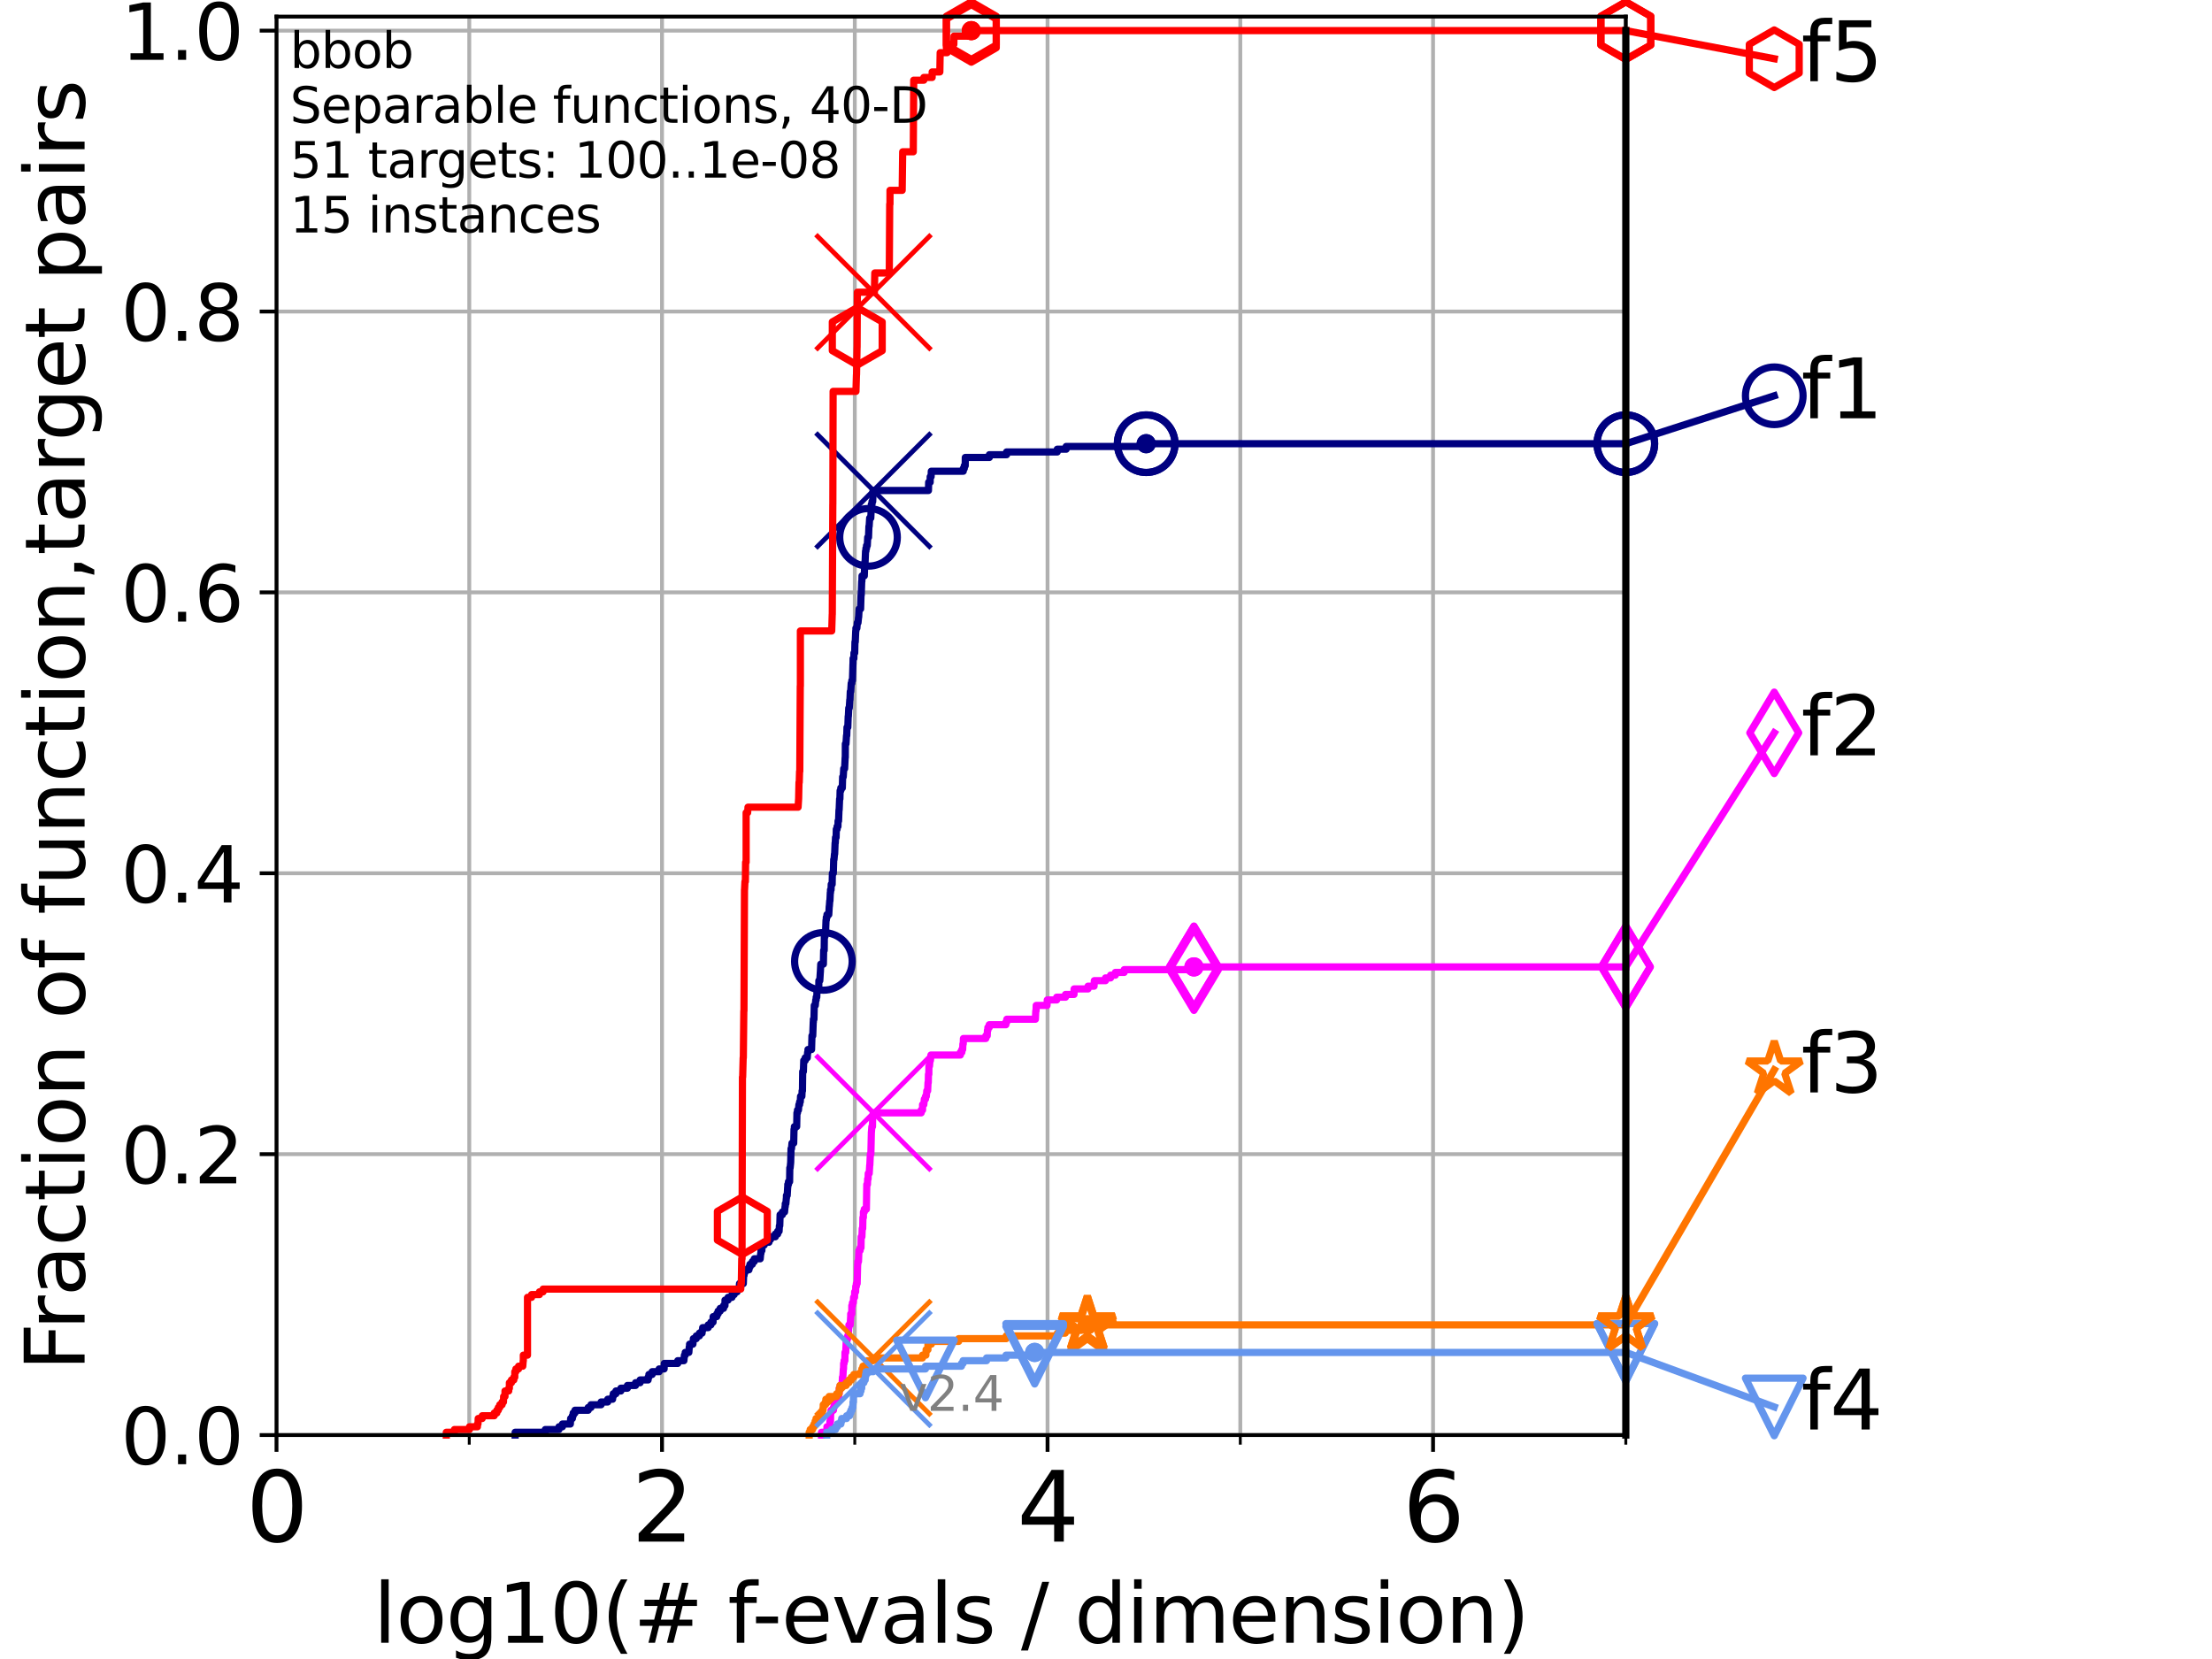 <?xml version="1.0" encoding="utf-8" standalone="no"?>
<!DOCTYPE svg PUBLIC "-//W3C//DTD SVG 1.1//EN"
  "http://www.w3.org/Graphics/SVG/1.1/DTD/svg11.dtd">
<svg height="345.6pt" version="1.1" viewBox="0 0 460.8 345.6" width="460.8pt" xmlns="http://www.w3.org/2000/svg" xmlns:xlink="http://www.w3.org/1999/xlink">
 <defs>
  <style type="text/css">*{stroke-linecap:butt;stroke-linejoin:round;}</style>
 </defs>
 <g id="figure_1">
  <g id="patch_1">
   <path d="M 0 345.6 
L 460.8 345.6 
L 460.8 0 
L 0 0 
z
" style="fill:#ffffff;"/>
  </g>
  <g id="axes_1">
   <g id="patch_2">
    <path d="M 57.6 298.944 
L 338.688 298.944 
L 338.688 3.456 
L 57.6 3.456 
z
" style="fill:#ffffff;"/>
   </g>
   <g id="matplotlib.axis_1">
    <g id="xtick_1">
     <g id="line2d_1">
      <path clip-path="url(#p37eb7461c0)" d="M 57.6 298.944 
L 57.6 3.456 
" style="fill:none;stroke:#b0b0b0;stroke-linecap:square;stroke-width:0.8;"/>
     </g>
     <g id="line2d_2">
      <defs>
       <path d="M 0 0 
L 0 3.5 
" id="m7b80f84894" style="stroke:#000000;stroke-width:0.8;"/>
      </defs>
      <g>
       <use style="stroke:#000000;stroke-width:0.8;" x="57.6" xlink:href="#m7b80f84894" y="298.944"/>
      </g>
     </g>
     <g id="text_1">
      <!-- 0 -->
      <g transform="translate(51.237 321.141)scale(0.2 -0.2)">
       <defs>
        <path d="M 2034 4250 
Q 1547 4250 1301 3770 
Q 1056 3291 1056 2328 
Q 1056 1369 1301 889 
Q 1547 409 2034 409 
Q 2525 409 2770 889 
Q 3016 1369 3016 2328 
Q 3016 3291 2770 3770 
Q 2525 4250 2034 4250 
z
M 2034 4750 
Q 2819 4750 3233 4129 
Q 3647 3509 3647 2328 
Q 3647 1150 3233 529 
Q 2819 -91 2034 -91 
Q 1250 -91 836 529 
Q 422 1150 422 2328 
Q 422 3509 836 4129 
Q 1250 4750 2034 4750 
z
" id="DejaVuSans-30" transform="scale(0.016)"/>
       </defs>
       <use xlink:href="#DejaVuSans-30"/>
      </g>
     </g>
    </g>
    <g id="xtick_2">
     <g id="line2d_3">
      <path clip-path="url(#p37eb7461c0)" d="M 137.911 298.944 
L 137.911 3.456 
" style="fill:none;stroke:#b0b0b0;stroke-linecap:square;stroke-width:0.8;"/>
     </g>
     <g id="line2d_4">
      <g>
       <use style="stroke:#000000;stroke-width:0.8;" x="137.911" xlink:href="#m7b80f84894" y="298.944"/>
      </g>
     </g>
     <g id="text_2">
      <!-- 2 -->
      <g transform="translate(131.548 321.141)scale(0.2 -0.2)">
       <defs>
        <path d="M 1228 531 
L 3431 531 
L 3431 0 
L 469 0 
L 469 531 
Q 828 903 1448 1529 
Q 2069 2156 2228 2338 
Q 2531 2678 2651 2914 
Q 2772 3150 2772 3378 
Q 2772 3750 2511 3984 
Q 2250 4219 1831 4219 
Q 1534 4219 1204 4116 
Q 875 4013 500 3803 
L 500 4441 
Q 881 4594 1212 4672 
Q 1544 4750 1819 4750 
Q 2544 4750 2975 4387 
Q 3406 4025 3406 3419 
Q 3406 3131 3298 2873 
Q 3191 2616 2906 2266 
Q 2828 2175 2409 1742 
Q 1991 1309 1228 531 
z
" id="DejaVuSans-32" transform="scale(0.016)"/>
       </defs>
       <use xlink:href="#DejaVuSans-32"/>
      </g>
     </g>
    </g>
    <g id="xtick_3">
     <g id="line2d_5">
      <path clip-path="url(#p37eb7461c0)" d="M 218.222 298.944 
L 218.222 3.456 
" style="fill:none;stroke:#b0b0b0;stroke-linecap:square;stroke-width:0.8;"/>
     </g>
     <g id="line2d_6">
      <g>
       <use style="stroke:#000000;stroke-width:0.8;" x="218.222" xlink:href="#m7b80f84894" y="298.944"/>
      </g>
     </g>
     <g id="text_3">
      <!-- 4 -->
      <g transform="translate(211.859 321.141)scale(0.2 -0.2)">
       <defs>
        <path d="M 2419 4116 
L 825 1625 
L 2419 1625 
L 2419 4116 
z
M 2253 4666 
L 3047 4666 
L 3047 1625 
L 3713 1625 
L 3713 1100 
L 3047 1100 
L 3047 0 
L 2419 0 
L 2419 1100 
L 313 1100 
L 313 1709 
L 2253 4666 
z
" id="DejaVuSans-34" transform="scale(0.016)"/>
       </defs>
       <use xlink:href="#DejaVuSans-34"/>
      </g>
     </g>
    </g>
    <g id="xtick_4">
     <g id="line2d_7">
      <path clip-path="url(#p37eb7461c0)" d="M 298.533 298.944 
L 298.533 3.456 
" style="fill:none;stroke:#b0b0b0;stroke-linecap:square;stroke-width:0.8;"/>
     </g>
     <g id="line2d_8">
      <g>
       <use style="stroke:#000000;stroke-width:0.8;" x="298.533" xlink:href="#m7b80f84894" y="298.944"/>
      </g>
     </g>
     <g id="text_4">
      <!-- 6 -->
      <g transform="translate(292.17 321.141)scale(0.2 -0.2)">
       <defs>
        <path d="M 2113 2584 
Q 1688 2584 1439 2293 
Q 1191 2003 1191 1497 
Q 1191 994 1439 701 
Q 1688 409 2113 409 
Q 2538 409 2786 701 
Q 3034 994 3034 1497 
Q 3034 2003 2786 2293 
Q 2538 2584 2113 2584 
z
M 3366 4563 
L 3366 3988 
Q 3128 4100 2886 4159 
Q 2644 4219 2406 4219 
Q 1781 4219 1451 3797 
Q 1122 3375 1075 2522 
Q 1259 2794 1537 2939 
Q 1816 3084 2150 3084 
Q 2853 3084 3261 2657 
Q 3669 2231 3669 1497 
Q 3669 778 3244 343 
Q 2819 -91 2113 -91 
Q 1303 -91 875 529 
Q 447 1150 447 2328 
Q 447 3434 972 4092 
Q 1497 4750 2381 4750 
Q 2619 4750 2861 4703 
Q 3103 4656 3366 4563 
z
" id="DejaVuSans-36" transform="scale(0.016)"/>
       </defs>
       <use xlink:href="#DejaVuSans-36"/>
      </g>
     </g>
    </g>
    <g id="xtick_5">
     <g id="line2d_9">
      <path clip-path="url(#p37eb7461c0)" d="M 97.755 298.944 
L 97.755 3.456 
" style="fill:none;stroke:#b0b0b0;stroke-linecap:square;stroke-width:0.8;"/>
     </g>
     <g id="line2d_10">
      <defs>
       <path d="M 0 0 
L 0 2 
" id="m6e2bb05610" style="stroke:#000000;stroke-width:0.6;"/>
      </defs>
      <g>
       <use style="stroke:#000000;stroke-width:0.6;" x="97.755" xlink:href="#m6e2bb05610" y="298.944"/>
      </g>
     </g>
    </g>
    <g id="xtick_6">
     <g id="line2d_11">
      <path clip-path="url(#p37eb7461c0)" d="M 178.066 298.944 
L 178.066 3.456 
" style="fill:none;stroke:#b0b0b0;stroke-linecap:square;stroke-width:0.8;"/>
     </g>
     <g id="line2d_12">
      <g>
       <use style="stroke:#000000;stroke-width:0.6;" x="178.066" xlink:href="#m6e2bb05610" y="298.944"/>
      </g>
     </g>
    </g>
    <g id="xtick_7">
     <g id="line2d_13">
      <path clip-path="url(#p37eb7461c0)" d="M 258.377 298.944 
L 258.377 3.456 
" style="fill:none;stroke:#b0b0b0;stroke-linecap:square;stroke-width:0.8;"/>
     </g>
     <g id="line2d_14">
      <g>
       <use style="stroke:#000000;stroke-width:0.6;" x="258.377" xlink:href="#m6e2bb05610" y="298.944"/>
      </g>
     </g>
    </g>
    <g id="xtick_8">
     <g id="line2d_15">
      <path clip-path="url(#p37eb7461c0)" d="M 338.688 298.944 
L 338.688 3.456 
" style="fill:none;stroke:#b0b0b0;stroke-linecap:square;stroke-width:0.8;"/>
     </g>
     <g id="line2d_16">
      <g>
       <use style="stroke:#000000;stroke-width:0.6;" x="338.688" xlink:href="#m6e2bb05610" y="298.944"/>
      </g>
     </g>
    </g>
    <g id="text_5">
     <!-- log10(# f-evals / dimension) -->
     <g transform="translate(77.764 342.218)scale(0.17 -0.17)">
      <defs>
       <path d="M 603 4863 
L 1178 4863 
L 1178 0 
L 603 0 
L 603 4863 
z
" id="DejaVuSans-6c" transform="scale(0.016)"/>
       <path d="M 1959 3097 
Q 1497 3097 1228 2736 
Q 959 2375 959 1747 
Q 959 1119 1226 758 
Q 1494 397 1959 397 
Q 2419 397 2687 759 
Q 2956 1122 2956 1747 
Q 2956 2369 2687 2733 
Q 2419 3097 1959 3097 
z
M 1959 3584 
Q 2709 3584 3137 3096 
Q 3566 2609 3566 1747 
Q 3566 888 3137 398 
Q 2709 -91 1959 -91 
Q 1206 -91 779 398 
Q 353 888 353 1747 
Q 353 2609 779 3096 
Q 1206 3584 1959 3584 
z
" id="DejaVuSans-6f" transform="scale(0.016)"/>
       <path d="M 2906 1791 
Q 2906 2416 2648 2759 
Q 2391 3103 1925 3103 
Q 1463 3103 1205 2759 
Q 947 2416 947 1791 
Q 947 1169 1205 825 
Q 1463 481 1925 481 
Q 2391 481 2648 825 
Q 2906 1169 2906 1791 
z
M 3481 434 
Q 3481 -459 3084 -895 
Q 2688 -1331 1869 -1331 
Q 1566 -1331 1297 -1286 
Q 1028 -1241 775 -1147 
L 775 -588 
Q 1028 -725 1275 -790 
Q 1522 -856 1778 -856 
Q 2344 -856 2625 -561 
Q 2906 -266 2906 331 
L 2906 616 
Q 2728 306 2450 153 
Q 2172 0 1784 0 
Q 1141 0 747 490 
Q 353 981 353 1791 
Q 353 2603 747 3093 
Q 1141 3584 1784 3584 
Q 2172 3584 2450 3431 
Q 2728 3278 2906 2969 
L 2906 3500 
L 3481 3500 
L 3481 434 
z
" id="DejaVuSans-67" transform="scale(0.016)"/>
       <path d="M 794 531 
L 1825 531 
L 1825 4091 
L 703 3866 
L 703 4441 
L 1819 4666 
L 2450 4666 
L 2450 531 
L 3481 531 
L 3481 0 
L 794 0 
L 794 531 
z
" id="DejaVuSans-31" transform="scale(0.016)"/>
       <path d="M 1984 4856 
Q 1566 4138 1362 3434 
Q 1159 2731 1159 2009 
Q 1159 1288 1364 580 
Q 1569 -128 1984 -844 
L 1484 -844 
Q 1016 -109 783 600 
Q 550 1309 550 2009 
Q 550 2706 781 3412 
Q 1013 4119 1484 4856 
L 1984 4856 
z
" id="DejaVuSans-28" transform="scale(0.016)"/>
       <path d="M 3272 2816 
L 2363 2816 
L 2100 1772 
L 3016 1772 
L 3272 2816 
z
M 2803 4594 
L 2478 3297 
L 3391 3297 
L 3719 4594 
L 4219 4594 
L 3897 3297 
L 4872 3297 
L 4872 2816 
L 3775 2816 
L 3519 1772 
L 4513 1772 
L 4513 1294 
L 3397 1294 
L 3072 0 
L 2572 0 
L 2894 1294 
L 1978 1294 
L 1656 0 
L 1153 0 
L 1478 1294 
L 494 1294 
L 494 1772 
L 1594 1772 
L 1856 2816 
L 850 2816 
L 850 3297 
L 1978 3297 
L 2297 4594 
L 2803 4594 
z
" id="DejaVuSans-23" transform="scale(0.016)"/>
       <path id="DejaVuSans-20" transform="scale(0.016)"/>
       <path d="M 2375 4863 
L 2375 4384 
L 1825 4384 
Q 1516 4384 1395 4259 
Q 1275 4134 1275 3809 
L 1275 3500 
L 2222 3500 
L 2222 3053 
L 1275 3053 
L 1275 0 
L 697 0 
L 697 3053 
L 147 3053 
L 147 3500 
L 697 3500 
L 697 3744 
Q 697 4328 969 4595 
Q 1241 4863 1831 4863 
L 2375 4863 
z
" id="DejaVuSans-66" transform="scale(0.016)"/>
       <path d="M 313 2009 
L 1997 2009 
L 1997 1497 
L 313 1497 
L 313 2009 
z
" id="DejaVuSans-2d" transform="scale(0.016)"/>
       <path d="M 3597 1894 
L 3597 1613 
L 953 1613 
Q 991 1019 1311 708 
Q 1631 397 2203 397 
Q 2534 397 2845 478 
Q 3156 559 3463 722 
L 3463 178 
Q 3153 47 2828 -22 
Q 2503 -91 2169 -91 
Q 1331 -91 842 396 
Q 353 884 353 1716 
Q 353 2575 817 3079 
Q 1281 3584 2069 3584 
Q 2775 3584 3186 3129 
Q 3597 2675 3597 1894 
z
M 3022 2063 
Q 3016 2534 2758 2815 
Q 2500 3097 2075 3097 
Q 1594 3097 1305 2825 
Q 1016 2553 972 2059 
L 3022 2063 
z
" id="DejaVuSans-65" transform="scale(0.016)"/>
       <path d="M 191 3500 
L 800 3500 
L 1894 563 
L 2988 3500 
L 3597 3500 
L 2284 0 
L 1503 0 
L 191 3500 
z
" id="DejaVuSans-76" transform="scale(0.016)"/>
       <path d="M 2194 1759 
Q 1497 1759 1228 1600 
Q 959 1441 959 1056 
Q 959 750 1161 570 
Q 1363 391 1709 391 
Q 2188 391 2477 730 
Q 2766 1069 2766 1631 
L 2766 1759 
L 2194 1759 
z
M 3341 1997 
L 3341 0 
L 2766 0 
L 2766 531 
Q 2569 213 2275 61 
Q 1981 -91 1556 -91 
Q 1019 -91 701 211 
Q 384 513 384 1019 
Q 384 1609 779 1909 
Q 1175 2209 1959 2209 
L 2766 2209 
L 2766 2266 
Q 2766 2663 2505 2880 
Q 2244 3097 1772 3097 
Q 1472 3097 1187 3025 
Q 903 2953 641 2809 
L 641 3341 
Q 956 3463 1253 3523 
Q 1550 3584 1831 3584 
Q 2591 3584 2966 3190 
Q 3341 2797 3341 1997 
z
" id="DejaVuSans-61" transform="scale(0.016)"/>
       <path d="M 2834 3397 
L 2834 2853 
Q 2591 2978 2328 3040 
Q 2066 3103 1784 3103 
Q 1356 3103 1142 2972 
Q 928 2841 928 2578 
Q 928 2378 1081 2264 
Q 1234 2150 1697 2047 
L 1894 2003 
Q 2506 1872 2764 1633 
Q 3022 1394 3022 966 
Q 3022 478 2636 193 
Q 2250 -91 1575 -91 
Q 1294 -91 989 -36 
Q 684 19 347 128 
L 347 722 
Q 666 556 975 473 
Q 1284 391 1588 391 
Q 1994 391 2212 530 
Q 2431 669 2431 922 
Q 2431 1156 2273 1281 
Q 2116 1406 1581 1522 
L 1381 1569 
Q 847 1681 609 1914 
Q 372 2147 372 2553 
Q 372 3047 722 3315 
Q 1072 3584 1716 3584 
Q 2034 3584 2315 3537 
Q 2597 3491 2834 3397 
z
" id="DejaVuSans-73" transform="scale(0.016)"/>
       <path d="M 1625 4666 
L 2156 4666 
L 531 -594 
L 0 -594 
L 1625 4666 
z
" id="DejaVuSans-2f" transform="scale(0.016)"/>
       <path d="M 2906 2969 
L 2906 4863 
L 3481 4863 
L 3481 0 
L 2906 0 
L 2906 525 
Q 2725 213 2448 61 
Q 2172 -91 1784 -91 
Q 1150 -91 751 415 
Q 353 922 353 1747 
Q 353 2572 751 3078 
Q 1150 3584 1784 3584 
Q 2172 3584 2448 3432 
Q 2725 3281 2906 2969 
z
M 947 1747 
Q 947 1113 1208 752 
Q 1469 391 1925 391 
Q 2381 391 2643 752 
Q 2906 1113 2906 1747 
Q 2906 2381 2643 2742 
Q 2381 3103 1925 3103 
Q 1469 3103 1208 2742 
Q 947 2381 947 1747 
z
" id="DejaVuSans-64" transform="scale(0.016)"/>
       <path d="M 603 3500 
L 1178 3500 
L 1178 0 
L 603 0 
L 603 3500 
z
M 603 4863 
L 1178 4863 
L 1178 4134 
L 603 4134 
L 603 4863 
z
" id="DejaVuSans-69" transform="scale(0.016)"/>
       <path d="M 3328 2828 
Q 3544 3216 3844 3400 
Q 4144 3584 4550 3584 
Q 5097 3584 5394 3201 
Q 5691 2819 5691 2113 
L 5691 0 
L 5113 0 
L 5113 2094 
Q 5113 2597 4934 2840 
Q 4756 3084 4391 3084 
Q 3944 3084 3684 2787 
Q 3425 2491 3425 1978 
L 3425 0 
L 2847 0 
L 2847 2094 
Q 2847 2600 2669 2842 
Q 2491 3084 2119 3084 
Q 1678 3084 1418 2786 
Q 1159 2488 1159 1978 
L 1159 0 
L 581 0 
L 581 3500 
L 1159 3500 
L 1159 2956 
Q 1356 3278 1631 3431 
Q 1906 3584 2284 3584 
Q 2666 3584 2933 3390 
Q 3200 3197 3328 2828 
z
" id="DejaVuSans-6d" transform="scale(0.016)"/>
       <path d="M 3513 2113 
L 3513 0 
L 2938 0 
L 2938 2094 
Q 2938 2591 2744 2837 
Q 2550 3084 2163 3084 
Q 1697 3084 1428 2787 
Q 1159 2491 1159 1978 
L 1159 0 
L 581 0 
L 581 3500 
L 1159 3500 
L 1159 2956 
Q 1366 3272 1645 3428 
Q 1925 3584 2291 3584 
Q 2894 3584 3203 3211 
Q 3513 2838 3513 2113 
z
" id="DejaVuSans-6e" transform="scale(0.016)"/>
       <path d="M 513 4856 
L 1013 4856 
Q 1481 4119 1714 3412 
Q 1947 2706 1947 2009 
Q 1947 1309 1714 600 
Q 1481 -109 1013 -844 
L 513 -844 
Q 928 -128 1133 580 
Q 1338 1288 1338 2009 
Q 1338 2731 1133 3434 
Q 928 4138 513 4856 
z
" id="DejaVuSans-29" transform="scale(0.016)"/>
      </defs>
      <use xlink:href="#DejaVuSans-6c"/>
      <use x="27.783" xlink:href="#DejaVuSans-6f"/>
      <use x="88.965" xlink:href="#DejaVuSans-67"/>
      <use x="152.441" xlink:href="#DejaVuSans-31"/>
      <use x="216.064" xlink:href="#DejaVuSans-30"/>
      <use x="279.688" xlink:href="#DejaVuSans-28"/>
      <use x="318.701" xlink:href="#DejaVuSans-23"/>
      <use x="402.49" xlink:href="#DejaVuSans-20"/>
      <use x="434.277" xlink:href="#DejaVuSans-66"/>
      <use x="463.982" xlink:href="#DejaVuSans-2d"/>
      <use x="500.066" xlink:href="#DejaVuSans-65"/>
      <use x="561.59" xlink:href="#DejaVuSans-76"/>
      <use x="620.77" xlink:href="#DejaVuSans-61"/>
      <use x="682.049" xlink:href="#DejaVuSans-6c"/>
      <use x="709.832" xlink:href="#DejaVuSans-73"/>
      <use x="761.932" xlink:href="#DejaVuSans-20"/>
      <use x="793.719" xlink:href="#DejaVuSans-2f"/>
      <use x="827.41" xlink:href="#DejaVuSans-20"/>
      <use x="859.197" xlink:href="#DejaVuSans-64"/>
      <use x="922.674" xlink:href="#DejaVuSans-69"/>
      <use x="950.457" xlink:href="#DejaVuSans-6d"/>
      <use x="1047.869" xlink:href="#DejaVuSans-65"/>
      <use x="1109.393" xlink:href="#DejaVuSans-6e"/>
      <use x="1172.771" xlink:href="#DejaVuSans-73"/>
      <use x="1224.871" xlink:href="#DejaVuSans-69"/>
      <use x="1252.654" xlink:href="#DejaVuSans-6f"/>
      <use x="1313.836" xlink:href="#DejaVuSans-6e"/>
      <use x="1377.215" xlink:href="#DejaVuSans-29"/>
     </g>
    </g>
   </g>
   <g id="matplotlib.axis_2">
    <g id="ytick_1">
     <g id="line2d_17">
      <path clip-path="url(#p37eb7461c0)" d="M 57.6 298.944 
L 338.688 298.944 
" style="fill:none;stroke:#b0b0b0;stroke-linecap:square;stroke-width:0.8;"/>
     </g>
     <g id="line2d_18">
      <defs>
       <path d="M 0 0 
L -3.5 0 
" id="m84a6881769" style="stroke:#000000;stroke-width:0.8;"/>
      </defs>
      <g>
       <use style="stroke:#000000;stroke-width:0.8;" x="57.6" xlink:href="#m84a6881769" y="298.944"/>
      </g>
     </g>
     <g id="text_6">
      <!-- 0.0 -->
      <g transform="translate(25.155 305.023)scale(0.16 -0.16)">
       <defs>
        <path d="M 684 794 
L 1344 794 
L 1344 0 
L 684 0 
L 684 794 
z
" id="DejaVuSans-2e" transform="scale(0.016)"/>
       </defs>
       <use xlink:href="#DejaVuSans-30"/>
       <use x="63.623" xlink:href="#DejaVuSans-2e"/>
       <use x="95.41" xlink:href="#DejaVuSans-30"/>
      </g>
     </g>
    </g>
    <g id="ytick_2">
     <g id="line2d_19">
      <path clip-path="url(#p37eb7461c0)" d="M 57.6 240.432 
L 338.688 240.432 
" style="fill:none;stroke:#b0b0b0;stroke-linecap:square;stroke-width:0.8;"/>
     </g>
     <g id="line2d_20">
      <g>
       <use style="stroke:#000000;stroke-width:0.8;" x="57.6" xlink:href="#m84a6881769" y="240.432"/>
      </g>
     </g>
     <g id="text_7">
      <!-- 0.2 -->
      <g transform="translate(25.155 246.51)scale(0.16 -0.16)">
       <use xlink:href="#DejaVuSans-30"/>
       <use x="63.623" xlink:href="#DejaVuSans-2e"/>
       <use x="95.41" xlink:href="#DejaVuSans-32"/>
      </g>
     </g>
    </g>
    <g id="ytick_3">
     <g id="line2d_21">
      <path clip-path="url(#p37eb7461c0)" d="M 57.6 181.919 
L 338.688 181.919 
" style="fill:none;stroke:#b0b0b0;stroke-linecap:square;stroke-width:0.8;"/>
     </g>
     <g id="line2d_22">
      <g>
       <use style="stroke:#000000;stroke-width:0.8;" x="57.6" xlink:href="#m84a6881769" y="181.919"/>
      </g>
     </g>
     <g id="text_8">
      <!-- 0.4 -->
      <g transform="translate(25.155 187.998)scale(0.16 -0.16)">
       <use xlink:href="#DejaVuSans-30"/>
       <use x="63.623" xlink:href="#DejaVuSans-2e"/>
       <use x="95.41" xlink:href="#DejaVuSans-34"/>
      </g>
     </g>
    </g>
    <g id="ytick_4">
     <g id="line2d_23">
      <path clip-path="url(#p37eb7461c0)" d="M 57.6 123.407 
L 338.688 123.407 
" style="fill:none;stroke:#b0b0b0;stroke-linecap:square;stroke-width:0.8;"/>
     </g>
     <g id="line2d_24">
      <g>
       <use style="stroke:#000000;stroke-width:0.8;" x="57.6" xlink:href="#m84a6881769" y="123.407"/>
      </g>
     </g>
     <g id="text_9">
      <!-- 0.6 -->
      <g transform="translate(25.155 129.485)scale(0.16 -0.16)">
       <use xlink:href="#DejaVuSans-30"/>
       <use x="63.623" xlink:href="#DejaVuSans-2e"/>
       <use x="95.41" xlink:href="#DejaVuSans-36"/>
      </g>
     </g>
    </g>
    <g id="ytick_5">
     <g id="line2d_25">
      <path clip-path="url(#p37eb7461c0)" d="M 57.6 64.894 
L 338.688 64.894 
" style="fill:none;stroke:#b0b0b0;stroke-linecap:square;stroke-width:0.8;"/>
     </g>
     <g id="line2d_26">
      <g>
       <use style="stroke:#000000;stroke-width:0.8;" x="57.6" xlink:href="#m84a6881769" y="64.894"/>
      </g>
     </g>
     <g id="text_10">
      <!-- 0.8 -->
      <g transform="translate(25.155 70.973)scale(0.16 -0.16)">
       <defs>
        <path d="M 2034 2216 
Q 1584 2216 1326 1975 
Q 1069 1734 1069 1313 
Q 1069 891 1326 650 
Q 1584 409 2034 409 
Q 2484 409 2743 651 
Q 3003 894 3003 1313 
Q 3003 1734 2745 1975 
Q 2488 2216 2034 2216 
z
M 1403 2484 
Q 997 2584 770 2862 
Q 544 3141 544 3541 
Q 544 4100 942 4425 
Q 1341 4750 2034 4750 
Q 2731 4750 3128 4425 
Q 3525 4100 3525 3541 
Q 3525 3141 3298 2862 
Q 3072 2584 2669 2484 
Q 3125 2378 3379 2068 
Q 3634 1759 3634 1313 
Q 3634 634 3220 271 
Q 2806 -91 2034 -91 
Q 1263 -91 848 271 
Q 434 634 434 1313 
Q 434 1759 690 2068 
Q 947 2378 1403 2484 
z
M 1172 3481 
Q 1172 3119 1398 2916 
Q 1625 2713 2034 2713 
Q 2441 2713 2670 2916 
Q 2900 3119 2900 3481 
Q 2900 3844 2670 4047 
Q 2441 4250 2034 4250 
Q 1625 4250 1398 4047 
Q 1172 3844 1172 3481 
z
" id="DejaVuSans-38" transform="scale(0.016)"/>
       </defs>
       <use xlink:href="#DejaVuSans-30"/>
       <use x="63.623" xlink:href="#DejaVuSans-2e"/>
       <use x="95.41" xlink:href="#DejaVuSans-38"/>
      </g>
     </g>
    </g>
    <g id="ytick_6">
     <g id="line2d_27">
      <path clip-path="url(#p37eb7461c0)" d="M 57.6 6.382 
L 338.688 6.382 
" style="fill:none;stroke:#b0b0b0;stroke-linecap:square;stroke-width:0.8;"/>
     </g>
     <g id="line2d_28">
      <g>
       <use style="stroke:#000000;stroke-width:0.8;" x="57.6" xlink:href="#m84a6881769" y="6.382"/>
      </g>
     </g>
     <g id="text_11">
      <!-- 1.0 -->
      <g transform="translate(25.155 12.46)scale(0.16 -0.16)">
       <use xlink:href="#DejaVuSans-31"/>
       <use x="63.623" xlink:href="#DejaVuSans-2e"/>
       <use x="95.41" xlink:href="#DejaVuSans-30"/>
      </g>
     </g>
    </g>
    <g id="text_12">
     <!-- Fraction of function,target pairs -->
     <g transform="translate(17.62 285.585)rotate(-90)scale(0.17 -0.17)">
      <defs>
       <path d="M 628 4666 
L 3309 4666 
L 3309 4134 
L 1259 4134 
L 1259 2759 
L 3109 2759 
L 3109 2228 
L 1259 2228 
L 1259 0 
L 628 0 
L 628 4666 
z
" id="DejaVuSans-46" transform="scale(0.016)"/>
       <path d="M 2631 2963 
Q 2534 3019 2420 3045 
Q 2306 3072 2169 3072 
Q 1681 3072 1420 2755 
Q 1159 2438 1159 1844 
L 1159 0 
L 581 0 
L 581 3500 
L 1159 3500 
L 1159 2956 
Q 1341 3275 1631 3429 
Q 1922 3584 2338 3584 
Q 2397 3584 2469 3576 
Q 2541 3569 2628 3553 
L 2631 2963 
z
" id="DejaVuSans-72" transform="scale(0.016)"/>
       <path d="M 3122 3366 
L 3122 2828 
Q 2878 2963 2633 3030 
Q 2388 3097 2138 3097 
Q 1578 3097 1268 2742 
Q 959 2388 959 1747 
Q 959 1106 1268 751 
Q 1578 397 2138 397 
Q 2388 397 2633 464 
Q 2878 531 3122 666 
L 3122 134 
Q 2881 22 2623 -34 
Q 2366 -91 2075 -91 
Q 1284 -91 818 406 
Q 353 903 353 1747 
Q 353 2603 823 3093 
Q 1294 3584 2113 3584 
Q 2378 3584 2631 3529 
Q 2884 3475 3122 3366 
z
" id="DejaVuSans-63" transform="scale(0.016)"/>
       <path d="M 1172 4494 
L 1172 3500 
L 2356 3500 
L 2356 3053 
L 1172 3053 
L 1172 1153 
Q 1172 725 1289 603 
Q 1406 481 1766 481 
L 2356 481 
L 2356 0 
L 1766 0 
Q 1100 0 847 248 
Q 594 497 594 1153 
L 594 3053 
L 172 3053 
L 172 3500 
L 594 3500 
L 594 4494 
L 1172 4494 
z
" id="DejaVuSans-74" transform="scale(0.016)"/>
       <path d="M 544 1381 
L 544 3500 
L 1119 3500 
L 1119 1403 
Q 1119 906 1312 657 
Q 1506 409 1894 409 
Q 2359 409 2629 706 
Q 2900 1003 2900 1516 
L 2900 3500 
L 3475 3500 
L 3475 0 
L 2900 0 
L 2900 538 
Q 2691 219 2414 64 
Q 2138 -91 1772 -91 
Q 1169 -91 856 284 
Q 544 659 544 1381 
z
M 1991 3584 
L 1991 3584 
z
" id="DejaVuSans-75" transform="scale(0.016)"/>
       <path d="M 750 794 
L 1409 794 
L 1409 256 
L 897 -744 
L 494 -744 
L 750 256 
L 750 794 
z
" id="DejaVuSans-2c" transform="scale(0.016)"/>
       <path d="M 1159 525 
L 1159 -1331 
L 581 -1331 
L 581 3500 
L 1159 3500 
L 1159 2969 
Q 1341 3281 1617 3432 
Q 1894 3584 2278 3584 
Q 2916 3584 3314 3078 
Q 3713 2572 3713 1747 
Q 3713 922 3314 415 
Q 2916 -91 2278 -91 
Q 1894 -91 1617 61 
Q 1341 213 1159 525 
z
M 3116 1747 
Q 3116 2381 2855 2742 
Q 2594 3103 2138 3103 
Q 1681 3103 1420 2742 
Q 1159 2381 1159 1747 
Q 1159 1113 1420 752 
Q 1681 391 2138 391 
Q 2594 391 2855 752 
Q 3116 1113 3116 1747 
z
" id="DejaVuSans-70" transform="scale(0.016)"/>
      </defs>
      <use xlink:href="#DejaVuSans-46"/>
      <use x="50.27" xlink:href="#DejaVuSans-72"/>
      <use x="91.383" xlink:href="#DejaVuSans-61"/>
      <use x="152.662" xlink:href="#DejaVuSans-63"/>
      <use x="207.643" xlink:href="#DejaVuSans-74"/>
      <use x="246.852" xlink:href="#DejaVuSans-69"/>
      <use x="274.635" xlink:href="#DejaVuSans-6f"/>
      <use x="335.816" xlink:href="#DejaVuSans-6e"/>
      <use x="399.195" xlink:href="#DejaVuSans-20"/>
      <use x="430.982" xlink:href="#DejaVuSans-6f"/>
      <use x="492.164" xlink:href="#DejaVuSans-66"/>
      <use x="527.369" xlink:href="#DejaVuSans-20"/>
      <use x="559.156" xlink:href="#DejaVuSans-66"/>
      <use x="594.361" xlink:href="#DejaVuSans-75"/>
      <use x="657.74" xlink:href="#DejaVuSans-6e"/>
      <use x="721.119" xlink:href="#DejaVuSans-63"/>
      <use x="776.1" xlink:href="#DejaVuSans-74"/>
      <use x="815.309" xlink:href="#DejaVuSans-69"/>
      <use x="843.092" xlink:href="#DejaVuSans-6f"/>
      <use x="904.273" xlink:href="#DejaVuSans-6e"/>
      <use x="967.652" xlink:href="#DejaVuSans-2c"/>
      <use x="999.439" xlink:href="#DejaVuSans-74"/>
      <use x="1038.648" xlink:href="#DejaVuSans-61"/>
      <use x="1099.928" xlink:href="#DejaVuSans-72"/>
      <use x="1139.291" xlink:href="#DejaVuSans-67"/>
      <use x="1202.768" xlink:href="#DejaVuSans-65"/>
      <use x="1264.291" xlink:href="#DejaVuSans-74"/>
      <use x="1303.5" xlink:href="#DejaVuSans-20"/>
      <use x="1335.287" xlink:href="#DejaVuSans-70"/>
      <use x="1398.764" xlink:href="#DejaVuSans-61"/>
      <use x="1460.043" xlink:href="#DejaVuSans-69"/>
      <use x="1487.826" xlink:href="#DejaVuSans-72"/>
      <use x="1528.939" xlink:href="#DejaVuSans-73"/>
     </g>
    </g>
   </g>
   <g id="line2d_29">
    <defs>
     <path d="M 0 1.5 
C 0.398 1.5 0.779 1.342 1.061 1.061 
C 1.342 0.779 1.5 0.398 1.5 0 
C 1.5 -0.398 1.342 -0.779 1.061 -1.061 
C 0.779 -1.342 0.398 -1.5 0 -1.5 
C -0.398 -1.5 -0.779 -1.342 -1.061 -1.061 
C -1.342 -0.779 -1.5 -0.398 -1.5 0 
C -1.5 0.398 -1.342 0.779 -1.061 1.061 
C -0.779 1.342 -0.398 1.5 0 1.5 
z
" id="m32a5e9158c" style="stroke:#000080;"/>
    </defs>
    <g>
     <use style="fill:#000080;stroke:#000080;" x="238.772" xlink:href="#m32a5e9158c" y="92.429"/>
     <use style="fill:#000080;stroke:#000080;" x="238.772" xlink:href="#m32a5e9158c" y="92.429"/>
    </g>
   </g>
   <g id="line2d_30">
    <path d="M 107.314 298.944 
L 107.314 298.37 
L 113.595 298.37 
L 113.595 297.797 
L 116.443 297.797 
L 116.443 297.223 
L 117.16 297.223 
L 117.16 296.649 
L 118.813 296.649 
L 118.878 295.502 
L 119.238 295.502 
L 119.238 294.928 
L 119.402 294.928 
L 119.402 294.355 
L 119.776 294.355 
L 119.776 293.781 
L 122.531 293.781 
L 122.531 293.207 
L 123.111 293.207 
L 123.111 292.634 
L 125.22 292.634 
L 125.22 292.06 
L 126.599 292.06 
L 126.599 291.487 
L 127.611 291.487 
L 127.611 290.913 
L 127.752 290.913 
L 127.752 290.339 
L 128.306 290.339 
L 128.306 289.766 
L 129.334 289.766 
L 129.334 289.192 
L 130.698 289.192 
L 130.698 288.618 
L 132.393 288.618 
L 132.393 288.045 
L 133.347 288.045 
L 133.347 287.471 
L 135.01 287.471 
L 135.01 286.897 
L 135.174 286.897 
L 135.174 286.324 
L 135.859 286.324 
L 135.859 285.75 
L 137.308 285.75 
L 137.308 285.176 
L 138.35 285.176 
L 138.384 284.029 
L 141.188 284.029 
L 141.188 283.455 
L 142.466 283.455 
L 142.573 282.308 
L 142.746 282.308 
L 142.746 281.734 
L 143.502 281.734 
L 143.585 280.587 
L 143.647 280.587 
L 143.647 280.013 
L 144.349 280.013 
L 144.442 278.866 
L 145.046 278.866 
L 145.046 278.293 
L 145.697 278.293 
L 145.697 277.719 
L 146.257 277.719 
L 146.257 277.145 
L 146.378 277.145 
L 146.378 276.572 
L 147.528 276.572 
L 147.528 275.998 
L 148.098 275.998 
L 148.098 275.424 
L 148.542 275.424 
L 148.559 274.277 
L 149.319 274.277 
L 149.319 273.703 
L 149.593 273.703 
L 149.593 273.13 
L 150.027 273.13 
L 150.027 272.556 
L 150.727 272.556 
L 150.727 271.982 
L 151.023 271.982 
L 151.031 270.835 
L 151.673 270.835 
L 151.673 270.261 
L 152.485 270.261 
L 152.485 269.688 
L 152.946 269.688 
L 152.946 269.114 
L 153.547 269.114 
L 153.547 268.54 
L 153.965 268.54 
L 154.055 267.393 
L 154.847 267.393 
L 154.913 265.672 
L 155.007 265.672 
L 155.007 265.099 
L 155.187 265.099 
L 155.187 264.525 
L 156.02 264.525 
L 156.02 263.951 
L 156.227 263.951 
L 156.227 263.378 
L 156.726 263.378 
L 156.726 262.804 
L 157.129 262.804 
L 157.129 262.23 
L 158.365 262.23 
L 158.471 261.083 
L 158.523 261.083 
L 158.523 260.509 
L 158.715 260.509 
L 158.737 259.362 
L 159.209 259.362 
L 159.209 258.788 
L 160.19 258.788 
L 160.19 258.215 
L 160.513 258.215 
L 160.513 257.641 
L 161.513 257.641 
L 161.513 257.067 
L 162.001 257.067 
L 162.001 256.494 
L 162.298 256.494 
L 162.36 255.346 
L 162.438 255.346 
L 162.51 253.052 
L 162.982 253.052 
L 162.982 252.478 
L 163.436 252.478 
L 163.544 251.331 
L 163.584 251.331 
L 163.584 250.757 
L 163.711 250.757 
L 163.808 249.61 
L 163.829 249.61 
L 163.829 249.036 
L 163.988 249.036 
L 164.085 247.315 
L 164.109 247.315 
L 164.109 246.742 
L 164.251 246.742 
L 164.251 246.168 
L 164.487 246.168 
L 164.53 243.3 
L 164.601 243.3 
L 164.712 242.152 
L 164.714 242.152 
L 164.79 239.284 
L 164.885 239.284 
L 164.984 238.137 
L 165.343 238.137 
L 165.406 235.269 
L 165.484 235.269 
L 165.484 234.695 
L 165.963 234.695 
L 166.017 231.827 
L 166.128 231.827 
L 166.128 231.253 
L 166.33 231.253 
L 166.427 230.106 
L 166.577 230.106 
L 166.577 229.532 
L 166.712 229.532 
L 166.768 228.385 
L 167.045 228.385 
L 167.096 227.238 
L 167.166 227.238 
L 167.216 223.222 
L 167.36 223.222 
L 167.436 220.927 
L 167.741 220.927 
L 167.741 220.354 
L 168.159 220.354 
L 168.244 219.206 
L 168.315 219.206 
L 168.315 218.633 
L 169.065 218.633 
L 169.146 215.765 
L 169.307 215.765 
L 169.413 212.896 
L 169.438 212.896 
L 169.438 212.323 
L 169.561 212.323 
L 169.627 209.454 
L 169.838 209.454 
L 169.937 208.307 
L 170.025 208.307 
L 170.025 207.733 
L 170.149 207.733 
L 170.21 206.012 
L 170.556 206.012 
L 170.585 204.291 
L 170.777 204.291 
L 170.884 202.571 
L 170.891 202.571 
L 170.978 200.85 
L 171.524 200.85 
L 171.581 197.981 
L 171.695 197.981 
L 171.726 195.113 
L 171.848 195.113 
L 171.936 193.966 
L 171.988 193.966 
L 172.076 191.671 
L 172.136 191.671 
L 172.136 191.097 
L 172.276 191.097 
L 172.276 190.524 
L 172.648 190.524 
L 172.747 188.803 
L 172.767 188.803 
L 172.848 187.656 
L 172.891 187.656 
L 172.969 185.935 
L 173.009 185.935 
L 173.009 185.361 
L 173.127 185.361 
L 173.159 184.214 
L 173.352 184.214 
L 173.398 181.919 
L 173.592 181.919 
L 173.676 179.051 
L 173.738 179.051 
L 173.835 177.903 
L 173.875 177.903 
L 173.966 175.609 
L 174.003 175.609 
L 174.055 174.462 
L 174.177 174.462 
L 174.218 172.741 
L 174.381 172.741 
L 174.381 172.167 
L 174.562 172.167 
L 174.582 171.02 
L 174.688 171.02 
L 174.777 168.725 
L 174.809 168.725 
L 174.905 166.43 
L 174.966 166.43 
L 175.01 164.709 
L 175.154 164.709 
L 175.154 164.136 
L 175.471 164.136 
L 175.536 161.841 
L 175.66 161.841 
L 175.763 160.12 
L 175.949 160.12 
L 176.059 157.826 
L 176.087 157.826 
L 176.103 154.957 
L 176.235 154.957 
L 176.341 153.236 
L 176.392 153.236 
L 176.444 151.516 
L 176.614 151.516 
L 176.695 149.221 
L 176.728 149.221 
L 176.808 147.5 
L 176.917 147.5 
L 177.026 145.779 
L 177.061 145.779 
L 177.132 144.058 
L 177.216 144.058 
L 177.323 142.337 
L 177.449 142.337 
L 177.449 141.763 
L 177.582 141.763 
L 177.686 138.322 
L 177.698 138.322 
L 177.716 137.174 
L 177.876 137.174 
L 177.897 136.027 
L 178.05 136.027 
L 178.102 133.732 
L 178.167 133.732 
L 178.264 131.438 
L 178.301 131.438 
L 178.301 130.864 
L 178.502 130.864 
L 178.594 129.717 
L 178.74 129.717 
L 178.85 128.569 
L 178.875 128.569 
L 178.973 126.848 
L 179.28 126.848 
L 179.368 123.98 
L 179.409 123.98 
L 179.509 121.112 
L 179.542 121.112 
L 179.571 119.965 
L 180.048 119.965 
L 180.146 117.096 
L 180.216 117.096 
L 180.308 114.802 
L 180.387 114.802 
L 180.387 114.228 
L 180.511 114.228 
L 180.511 113.654 
L 180.671 113.654 
L 180.759 111.934 
L 180.927 111.934 
L 181.011 109.639 
L 181.061 109.639 
L 181.166 107.918 
L 181.401 107.918 
L 181.507 105.623 
L 181.513 105.623 
L 181.513 105.05 
L 181.657 105.05 
L 181.657 104.476 
L 181.799 104.476 
L 181.877 102.181 
L 193.414 102.181 
L 193.457 100.461 
L 193.77 100.461 
L 193.777 99.313 
L 193.967 99.313 
L 194.005 98.166 
L 200.665 98.166 
L 200.665 97.592 
L 200.881 97.592 
L 200.881 97.019 
L 201.075 97.019 
L 201.089 95.298 
L 206.103 95.298 
L 206.103 94.724 
L 209.69 94.724 
L 209.69 94.15 
L 220.243 94.15 
L 220.243 93.577 
L 222.105 93.577 
L 222.105 93.003 
L 238.772 93.003 
L 238.772 92.429 
L 338.688 92.429 
L 338.688 92.429 
" style="fill:none;stroke:#000080;stroke-linecap:square;stroke-width:1.5;"/>
   </g>
   <g id="line2d_31">
    <defs>
     <path d="M 0 6 
C 1.591 6 3.117 5.368 4.243 4.243 
C 5.368 3.117 6 1.591 6 0 
C 6 -1.591 5.368 -3.117 4.243 -4.243 
C 3.117 -5.368 1.591 -6 0 -6 
C -1.591 -6 -3.117 -5.368 -4.243 -4.243 
C -5.368 -3.117 -6 -1.591 -6 0 
C -6 1.591 -5.368 3.117 -4.243 4.243 
C -3.117 5.368 -1.591 6 0 6 
z
" id="m2f3ba59051" style="stroke:#000080;stroke-width:1.5;"/>
    </defs>
    <g>
     <use style="fill-opacity:0;stroke:#000080;stroke-width:1.5;" x="171.529" xlink:href="#m2f3ba59051" y="200.276"/>
     <use style="fill-opacity:0;stroke:#000080;stroke-width:1.5;" x="180.927" xlink:href="#m2f3ba59051" y="111.934"/>
     <use style="fill-opacity:0;stroke:#000080;stroke-width:1.5;" x="238.772" xlink:href="#m2f3ba59051" y="92.429"/>
     <use style="fill-opacity:0;stroke:#000080;stroke-width:1.5;" x="238.772" xlink:href="#m2f3ba59051" y="92.429"/>
     <use style="fill-opacity:0;stroke:#000080;stroke-width:1.5;" x="338.688" xlink:href="#m2f3ba59051" y="92.429"/>
    </g>
   </g>
   <g id="line2d_32">
    <path style="fill:none;stroke:#000080;stroke-linecap:square;stroke-width:1.5;"/>
    <g/>
   </g>
   <g id="line2d_33">
    <path clip-path="url(#p37eb7461c0)" d="M 181.958 102.181 
" style="fill:none;stroke:#000080;stroke-linecap:square;stroke-width:1.5;"/>
    <defs>
     <path d="M -12 12 
L 12 -12 
M -12 -12 
L 12 12 
" id="m6d846585c4" style="stroke:#000080;"/>
    </defs>
    <g clip-path="url(#p37eb7461c0)">
     <use style="fill:#000080;stroke:#000080;" x="181.958" xlink:href="#m6d846585c4" y="102.181"/>
    </g>
   </g>
   <g id="line2d_34">
    <defs>
     <path d="M 0 1.5 
C 0.398 1.5 0.779 1.342 1.061 1.061 
C 1.342 0.779 1.5 0.398 1.5 0 
C 1.5 -0.398 1.342 -0.779 1.061 -1.061 
C 0.779 -1.342 0.398 -1.5 0 -1.5 
C -0.398 -1.5 -0.779 -1.342 -1.061 -1.061 
C -1.342 -0.779 -1.5 -0.398 -1.5 0 
C -1.5 0.398 -1.342 0.779 -1.061 1.061 
C -0.779 1.342 -0.398 1.5 0 1.5 
z
" id="mec2961cf63" style="stroke:#ff00ff;"/>
    </defs>
    <g>
     <use style="fill:#ff00ff;stroke:#ff00ff;" x="248.721" xlink:href="#mec2961cf63" y="201.423"/>
     <use style="fill:#ff00ff;stroke:#ff00ff;" x="248.721" xlink:href="#mec2961cf63" y="201.423"/>
    </g>
   </g>
   <g id="line2d_35">
    <path d="M 171.132 298.944 
L 171.132 298.37 
L 172.245 298.37 
L 172.266 297.223 
L 172.87 297.223 
L 172.89 296.076 
L 173.004 296.076 
L 173.044 294.355 
L 173.12 294.355 
L 173.12 293.781 
L 173.621 293.781 
L 173.621 293.207 
L 173.75 293.207 
L 173.75 292.634 
L 174.009 292.634 
L 174.009 292.06 
L 174.374 292.06 
L 174.374 291.487 
L 174.69 291.487 
L 174.735 290.339 
L 174.805 290.339 
L 174.842 289.192 
L 175.03 289.192 
L 175.03 288.618 
L 175.417 288.618 
L 175.499 286.897 
L 175.578 286.897 
L 175.682 285.176 
L 175.72 285.176 
L 175.741 284.029 
L 175.841 284.029 
L 175.841 283.455 
L 176.001 283.455 
L 176.027 281.734 
L 176.179 281.734 
L 176.288 279.44 
L 176.425 279.44 
L 176.425 278.866 
L 176.587 278.866 
L 176.587 278.293 
L 176.719 278.293 
L 176.802 276.572 
L 176.845 276.572 
L 176.845 275.998 
L 177.106 275.998 
L 177.211 274.277 
L 177.218 274.277 
L 177.218 273.703 
L 177.435 273.703 
L 177.447 271.982 
L 177.576 271.982 
L 177.576 271.409 
L 177.75 271.409 
L 177.823 270.261 
L 178.015 270.261 
L 178.044 269.114 
L 178.24 269.114 
L 178.273 267.967 
L 178.397 267.967 
L 178.397 267.393 
L 178.561 267.393 
L 178.662 263.378 
L 178.692 263.378 
L 178.692 262.804 
L 178.838 262.804 
L 178.93 260.509 
L 179.176 260.509 
L 179.176 259.936 
L 179.36 259.936 
L 179.4 257.641 
L 179.551 257.641 
L 179.617 255.92 
L 179.716 255.92 
L 179.764 253.626 
L 179.857 253.626 
L 179.858 252.478 
L 180.044 252.478 
L 180.044 251.905 
L 180.481 251.905 
L 180.568 246.742 
L 180.703 246.742 
L 180.745 245.594 
L 180.838 245.594 
L 180.872 244.447 
L 181.074 244.447 
L 181.176 242.726 
L 181.202 242.726 
L 181.305 240.432 
L 181.418 240.432 
L 181.523 235.842 
L 181.533 235.842 
L 181.62 234.695 
L 181.751 234.695 
L 181.792 232.4 
L 181.905 232.4 
L 181.905 231.827 
L 191.899 231.827 
L 191.899 231.253 
L 192.186 231.253 
L 192.186 230.106 
L 192.452 230.106 
L 192.555 228.958 
L 192.795 228.958 
L 192.795 228.385 
L 192.971 228.385 
L 193.065 227.238 
L 193.246 227.238 
L 193.323 225.517 
L 193.377 225.517 
L 193.414 223.796 
L 193.493 223.796 
L 193.511 222.075 
L 193.634 222.075 
L 193.722 220.927 
L 193.821 220.927 
L 193.93 219.78 
L 200.064 219.78 
L 200.064 219.206 
L 200.37 219.206 
L 200.37 218.633 
L 200.541 218.633 
L 200.587 217.485 
L 200.657 217.485 
L 200.698 216.338 
L 205.364 216.338 
L 205.364 215.765 
L 205.655 215.765 
L 205.704 214.617 
L 205.79 214.617 
L 205.79 214.044 
L 206.076 214.044 
L 206.076 213.47 
L 209.543 213.47 
L 209.543 212.896 
L 209.74 212.896 
L 209.74 212.323 
L 215.697 212.323 
L 215.769 210.602 
L 215.829 210.602 
L 215.86 209.454 
L 218.114 209.454 
L 218.166 208.307 
L 220.129 208.307 
L 220.129 207.733 
L 221.965 207.733 
L 221.965 207.16 
L 223.735 207.16 
L 223.754 206.012 
L 226.654 206.012 
L 226.654 205.439 
L 227.919 205.439 
L 227.965 204.291 
L 230.295 204.291 
L 230.295 203.718 
L 231.353 203.718 
L 231.353 203.144 
L 232.351 203.144 
L 232.351 202.571 
L 234.19 202.571 
L 234.19 201.997 
L 248.721 201.997 
L 248.721 201.423 
L 338.688 201.423 
L 338.688 201.423 
" style="fill:none;stroke:#ff00ff;stroke-linecap:square;stroke-width:1.5;"/>
   </g>
   <g id="line2d_36">
    <defs>
     <path d="M 0 8.485 
L 5.091 0 
L 0 -8.485 
L -5.091 0 
z
" id="m9fcd27089d" style="stroke:#ff00ff;stroke-linejoin:miter;stroke-width:1.5;"/>
    </defs>
    <g>
     <use style="fill-opacity:0;stroke:#ff00ff;stroke-linejoin:miter;stroke-width:1.5;" x="248.721" xlink:href="#m9fcd27089d" y="201.997"/>
     <use style="fill-opacity:0;stroke:#ff00ff;stroke-linejoin:miter;stroke-width:1.5;" x="248.721" xlink:href="#m9fcd27089d" y="201.423"/>
     <use style="fill-opacity:0;stroke:#ff00ff;stroke-linejoin:miter;stroke-width:1.5;" x="248.721" xlink:href="#m9fcd27089d" y="201.423"/>
     <use style="fill-opacity:0;stroke:#ff00ff;stroke-linejoin:miter;stroke-width:1.5;" x="338.688" xlink:href="#m9fcd27089d" y="201.423"/>
    </g>
   </g>
   <g id="line2d_37">
    <path style="fill:none;stroke:#ff00ff;stroke-linecap:square;stroke-width:1.5;"/>
    <g/>
   </g>
   <g id="line2d_38">
    <path clip-path="url(#p37eb7461c0)" d="M 181.958 231.827 
" style="fill:none;stroke:#ff00ff;stroke-linecap:square;stroke-width:1.5;"/>
    <defs>
     <path d="M -12 12 
L 12 -12 
M -12 -12 
L 12 12 
" id="m2edea1af20" style="stroke:#ff00ff;"/>
    </defs>
    <g clip-path="url(#p37eb7461c0)">
     <use style="fill:#ff00ff;stroke:#ff00ff;" x="181.958" xlink:href="#m2edea1af20" y="231.827"/>
    </g>
   </g>
   <g id="line2d_39">
    <defs>
     <path d="M 0 1.5 
C 0.398 1.5 0.779 1.342 1.061 1.061 
C 1.342 0.779 1.5 0.398 1.5 0 
C 1.5 -0.398 1.342 -0.779 1.061 -1.061 
C 0.779 -1.342 0.398 -1.5 0 -1.5 
C -0.398 -1.5 -0.779 -1.342 -1.061 -1.061 
C -1.342 -0.779 -1.5 -0.398 -1.5 0 
C -1.5 0.398 -1.342 0.779 -1.061 1.061 
C -0.779 1.342 -0.398 1.5 0 1.5 
z
" id="mc1b45f0578" style="stroke:#ff7500;"/>
    </defs>
    <g>
     <use style="fill:#ff7500;stroke:#ff7500;" x="226.514" xlink:href="#mc1b45f0578" y="275.998"/>
     <use style="fill:#ff7500;stroke:#ff7500;" x="226.514" xlink:href="#mc1b45f0578" y="275.998"/>
    </g>
   </g>
   <g id="line2d_40">
    <path d="M 168.564 298.944 
L 168.564 298.37 
L 168.777 298.37 
L 168.777 297.797 
L 169.274 297.797 
L 169.274 297.223 
L 169.586 297.223 
L 169.586 296.649 
L 169.801 296.649 
L 169.801 296.076 
L 169.996 296.076 
L 169.996 295.502 
L 170.925 295.502 
L 170.925 294.928 
L 171.135 294.928 
L 171.135 294.355 
L 171.313 294.355 
L 171.313 293.781 
L 171.463 293.781 
L 171.463 293.207 
L 171.494 293.207 
L 171.494 292.634 
L 171.909 292.634 
L 171.909 292.06 
L 172.041 292.06 
L 172.041 291.487 
L 172.721 291.487 
L 172.721 290.913 
L 174.288 290.913 
L 174.288 290.339 
L 174.796 290.339 
L 174.796 289.766 
L 174.838 289.766 
L 174.838 289.192 
L 174.976 289.192 
L 174.976 288.618 
L 176.262 288.618 
L 176.262 288.045 
L 176.835 288.045 
L 176.835 287.471 
L 177.349 287.471 
L 177.349 286.897 
L 177.873 286.897 
L 177.873 286.324 
L 179.408 286.324 
L 179.408 285.75 
L 179.537 285.75 
L 179.537 285.176 
L 179.77 285.176 
L 179.77 284.603 
L 180.525 284.603 
L 180.525 284.029 
L 180.7 284.029 
L 180.7 283.455 
L 181.9 283.455 
L 181.9 282.882 
L 192.168 282.882 
L 192.168 282.308 
L 192.877 282.308 
L 192.877 281.734 
L 192.923 281.734 
L 192.923 281.161 
L 193.308 281.161 
L 193.308 280.013 
L 194.017 280.013 
L 194.017 279.44 
L 199.712 279.44 
L 199.712 278.866 
L 209.609 278.866 
L 209.609 278.293 
L 220.269 278.293 
L 220.269 277.719 
L 221.906 277.719 
L 221.906 277.145 
L 225.288 277.145 
L 225.288 276.572 
L 226.514 276.572 
L 226.514 275.998 
L 338.688 275.998 
" style="fill:none;stroke:#ff7500;stroke-linecap:square;stroke-width:1.5;"/>
   </g>
   <g id="line2d_41">
    <defs>
     <path d="M 0 -6 
L -1.347 -1.854 
L -5.706 -1.854 
L -2.18 0.708 
L -3.527 4.854 
L -0 2.292 
L 3.527 4.854 
L 2.18 0.708 
L 5.706 -1.854 
L 1.347 -1.854 
z
" id="md8527c51c8" style="stroke:#ff7500;stroke-linejoin:bevel;stroke-width:1.5;"/>
    </defs>
    <g>
     <use style="fill-opacity:0;stroke:#ff7500;stroke-linejoin:bevel;stroke-width:1.5;" x="226.514" xlink:href="#md8527c51c8" y="276.572"/>
     <use style="fill-opacity:0;stroke:#ff7500;stroke-linejoin:bevel;stroke-width:1.5;" x="226.514" xlink:href="#md8527c51c8" y="275.998"/>
     <use style="fill-opacity:0;stroke:#ff7500;stroke-linejoin:bevel;stroke-width:1.5;" x="226.514" xlink:href="#md8527c51c8" y="275.998"/>
     <use style="fill-opacity:0;stroke:#ff7500;stroke-linejoin:bevel;stroke-width:1.5;" x="338.688" xlink:href="#md8527c51c8" y="275.998"/>
    </g>
   </g>
   <g id="line2d_42">
    <path style="fill:none;stroke:#ff7500;stroke-linecap:square;stroke-width:1.5;"/>
    <g/>
   </g>
   <g id="line2d_43">
    <path clip-path="url(#p37eb7461c0)" d="M 181.958 282.882 
" style="fill:none;stroke:#ff7500;stroke-linecap:square;stroke-width:1.5;"/>
    <defs>
     <path d="M -12 12 
L 12 -12 
M -12 -12 
L 12 12 
" id="m01d2cd6483" style="stroke:#ff7500;"/>
    </defs>
    <g clip-path="url(#p37eb7461c0)">
     <use style="fill:#ff7500;stroke:#ff7500;" x="181.958" xlink:href="#m01d2cd6483" y="282.882"/>
    </g>
   </g>
   <g id="line2d_44">
    <defs>
     <path d="M 0 1.5 
C 0.398 1.5 0.779 1.342 1.061 1.061 
C 1.342 0.779 1.5 0.398 1.5 0 
C 1.5 -0.398 1.342 -0.779 1.061 -1.061 
C 0.779 -1.342 0.398 -1.5 0 -1.5 
C -0.398 -1.5 -0.779 -1.342 -1.061 -1.061 
C -1.342 -0.779 -1.5 -0.398 -1.5 0 
C -1.5 0.398 -1.342 0.779 -1.061 1.061 
C -0.779 1.342 -0.398 1.5 0 1.5 
z
" id="m31203ad0ff" style="stroke:#6495ed;"/>
    </defs>
    <g>
     <use style="fill:#6495ed;stroke:#6495ed;" x="215.544" xlink:href="#m31203ad0ff" y="281.734"/>
     <use style="fill:#6495ed;stroke:#6495ed;" x="215.544" xlink:href="#m31203ad0ff" y="281.734"/>
    </g>
   </g>
   <g id="line2d_45">
    <path d="M 172.218 298.944 
L 172.218 298.37 
L 173.226 298.37 
L 173.226 297.797 
L 174.062 297.797 
L 174.062 297.223 
L 174.437 297.223 
L 174.437 296.649 
L 175.174 296.649 
L 175.174 296.076 
L 175.341 296.076 
L 175.341 295.502 
L 176.362 295.502 
L 176.362 294.928 
L 177.001 294.928 
L 177.001 294.355 
L 177.259 294.355 
L 177.259 293.781 
L 177.504 293.781 
L 177.504 293.207 
L 177.673 293.207 
L 177.673 292.634 
L 177.697 292.634 
L 177.697 292.06 
L 177.785 292.06 
L 177.785 291.487 
L 177.786 291.487 
L 177.786 290.913 
L 177.852 290.913 
L 177.852 290.339 
L 179.163 290.339 
L 179.163 289.766 
L 179.357 289.766 
L 179.357 289.192 
L 179.511 289.192 
L 179.511 288.618 
L 179.538 288.618 
L 179.538 288.045 
L 179.958 288.045 
L 179.958 287.471 
L 180.242 287.471 
L 180.242 286.897 
L 180.312 286.897 
L 180.312 286.324 
L 180.42 286.324 
L 180.42 285.75 
L 181.904 285.75 
L 181.904 285.176 
L 192.794 285.176 
L 192.794 284.603 
L 200.292 284.603 
L 200.292 284.029 
L 200.625 284.029 
L 200.625 283.455 
L 205.519 283.455 
L 205.519 282.882 
L 209.563 282.882 
L 209.563 282.308 
L 215.544 282.308 
L 215.544 281.734 
L 338.688 281.734 
" style="fill:none;stroke:#6495ed;stroke-linecap:square;stroke-width:1.5;"/>
   </g>
   <g id="line2d_46">
    <defs>
     <path d="M -0 6 
L 6 -6 
L -6 -6 
z
" id="mca13662887" style="stroke:#6495ed;stroke-linejoin:miter;stroke-width:1.5;"/>
    </defs>
    <g>
     <use style="fill-opacity:0;stroke:#6495ed;stroke-linejoin:miter;stroke-width:1.5;" x="192.794" xlink:href="#mca13662887" y="285.176"/>
     <use style="fill-opacity:0;stroke:#6495ed;stroke-linejoin:miter;stroke-width:1.5;" x="215.544" xlink:href="#mca13662887" y="282.308"/>
     <use style="fill-opacity:0;stroke:#6495ed;stroke-linejoin:miter;stroke-width:1.5;" x="215.544" xlink:href="#mca13662887" y="281.734"/>
     <use style="fill-opacity:0;stroke:#6495ed;stroke-linejoin:miter;stroke-width:1.5;" x="338.688" xlink:href="#mca13662887" y="281.734"/>
    </g>
   </g>
   <g id="line2d_47">
    <path style="fill:none;stroke:#6495ed;stroke-linecap:square;stroke-width:1.5;"/>
    <g/>
   </g>
   <g id="line2d_48">
    <path clip-path="url(#p37eb7461c0)" d="M 181.958 285.176 
" style="fill:none;stroke:#6495ed;stroke-linecap:square;stroke-width:1.5;"/>
    <defs>
     <path d="M -12 12 
L 12 -12 
M -12 -12 
L 12 12 
" id="mfc0200ee9c" style="stroke:#6495ed;"/>
    </defs>
    <g clip-path="url(#p37eb7461c0)">
     <use style="fill:#6495ed;stroke:#6495ed;" x="181.958" xlink:href="#mfc0200ee9c" y="285.176"/>
    </g>
   </g>
   <g id="line2d_49">
    <defs>
     <path d="M 0 1.5 
C 0.398 1.5 0.779 1.342 1.061 1.061 
C 1.342 0.779 1.5 0.398 1.5 0 
C 1.5 -0.398 1.342 -0.779 1.061 -1.061 
C 0.779 -1.342 0.398 -1.5 0 -1.5 
C -0.398 -1.5 -0.779 -1.342 -1.061 -1.061 
C -1.342 -0.779 -1.5 -0.398 -1.5 0 
C -1.5 0.398 -1.342 0.779 -1.061 1.061 
C -0.779 1.342 -0.398 1.5 0 1.5 
z
" id="m04ae8ba255" style="stroke:#ff0000;"/>
    </defs>
    <g>
     <use style="fill:#ff0000;stroke:#ff0000;" x="202.343" xlink:href="#m04ae8ba255" y="6.382"/>
     <use style="fill:#ff0000;stroke:#ff0000;" x="202.343" xlink:href="#m04ae8ba255" y="6.382"/>
    </g>
   </g>
   <g id="line2d_50">
    <path d="M 92.969 298.944 
L 92.969 298.37 
L 94.663 298.37 
L 94.663 297.797 
L 97.799 297.797 
L 97.799 297.223 
L 99.457 297.223 
L 99.457 296.649 
L 99.575 296.649 
L 99.615 295.502 
L 100.456 295.502 
L 100.456 294.928 
L 102.957 294.928 
L 102.957 294.355 
L 103.498 294.355 
L 103.498 293.781 
L 103.809 293.781 
L 103.809 293.207 
L 104.115 293.207 
L 104.115 292.634 
L 104.592 292.634 
L 104.592 292.06 
L 104.884 292.06 
L 104.913 290.913 
L 105.2 290.913 
L 105.2 289.766 
L 105.979 289.766 
L 105.979 289.192 
L 106.115 289.192 
L 106.115 288.045 
L 106.541 288.045 
L 106.541 287.471 
L 107.035 287.471 
L 107.035 286.897 
L 107.239 286.897 
L 107.239 285.75 
L 107.465 285.75 
L 107.465 285.176 
L 108.03 285.176 
L 108.03 284.603 
L 108.903 284.603 
L 108.995 283.455 
L 109.018 283.455 
L 109.018 282.308 
L 109.887 282.308 
L 109.887 270.261 
L 110.736 270.261 
L 110.736 269.688 
L 112.375 269.688 
L 112.375 269.114 
L 113.132 269.114 
L 113.132 268.54 
L 154.311 268.54 
L 154.345 267.393 
L 154.429 267.393 
L 154.514 262.23 
L 154.579 262.23 
L 154.666 224.369 
L 154.711 224.369 
L 154.814 220.354 
L 154.849 220.354 
L 154.951 210.602 
L 154.982 210.602 
L 155.09 185.361 
L 155.104 185.361 
L 155.184 183.64 
L 155.274 183.64 
L 155.323 179.624 
L 155.433 179.624 
L 155.433 169.299 
L 155.746 169.299 
L 155.821 168.151 
L 166.256 168.151 
L 166.366 166.43 
L 166.368 166.43 
L 166.445 162.989 
L 166.498 162.989 
L 166.565 160.694 
L 166.609 160.694 
L 166.708 142.911 
L 166.733 142.911 
L 166.733 131.438 
L 173.261 131.438 
L 173.367 127.996 
L 173.381 127.996 
L 173.49 105.05 
L 173.498 105.05 
L 173.554 81.53 
L 178.312 81.53 
L 178.416 78.088 
L 178.43 78.088 
L 178.539 72.352 
L 178.549 72.352 
L 178.603 60.879 
L 182.152 60.879 
L 182.235 56.863 
L 185.254 56.863 
L 185.343 42.522 
L 185.398 42.522 
L 185.404 39.653 
L 187.939 39.653 
L 188.044 31.622 
L 190.252 31.622 
L 190.345 16.707 
L 192.449 16.707 
L 192.449 16.134 
L 194.185 16.134 
L 194.185 14.986 
L 195.784 14.986 
L 195.854 10.971 
L 197.304 10.971 
L 197.353 9.25 
L 198.704 9.25 
L 198.735 7.529 
L 202.32 7.529 
L 202.343 6.382 
L 338.688 6.382 
L 338.688 6.382 
" style="fill:none;stroke:#ff0000;stroke-linecap:square;stroke-width:1.5;"/>
   </g>
   <g id="line2d_51">
    <defs>
     <path d="M 0 -6 
L -5.196 -3 
L -5.196 3 
L -0 6 
L 5.196 3 
L 5.196 -3 
z
" id="mdf00eb1aca" style="stroke:#ff0000;stroke-linejoin:miter;stroke-width:1.5;"/>
    </defs>
    <g>
     <use style="fill-opacity:0;stroke:#ff0000;stroke-linejoin:miter;stroke-width:1.5;" x="154.646" xlink:href="#mdf00eb1aca" y="255.346"/>
     <use style="fill-opacity:0;stroke:#ff0000;stroke-linejoin:miter;stroke-width:1.5;" x="178.583" xlink:href="#mdf00eb1aca" y="70.057"/>
     <use style="fill-opacity:0;stroke:#ff0000;stroke-linejoin:miter;stroke-width:1.5;" x="202.343" xlink:href="#mdf00eb1aca" y="6.955"/>
     <use style="fill-opacity:0;stroke:#ff0000;stroke-linejoin:miter;stroke-width:1.5;" x="202.343" xlink:href="#mdf00eb1aca" y="6.382"/>
     <use style="fill-opacity:0;stroke:#ff0000;stroke-linejoin:miter;stroke-width:1.5;" x="338.688" xlink:href="#mdf00eb1aca" y="6.382"/>
    </g>
   </g>
   <g id="line2d_52">
    <path style="fill:none;stroke:#ff0000;stroke-linecap:square;stroke-width:1.5;"/>
    <g/>
   </g>
   <g id="line2d_53">
    <path clip-path="url(#p37eb7461c0)" d="M 181.958 60.879 
" style="fill:none;stroke:#ff0000;stroke-linecap:square;stroke-width:1.5;"/>
    <defs>
     <path d="M -12 12 
L 12 -12 
M -12 -12 
L 12 12 
" id="m7f76df4ff3" style="stroke:#ff0000;"/>
    </defs>
    <g clip-path="url(#p37eb7461c0)">
     <use style="fill:#ff0000;stroke:#ff0000;" x="181.958" xlink:href="#m7f76df4ff3" y="60.879"/>
    </g>
   </g>
   <g id="line2d_54">
    <path d="M 338.688 281.734 
L 369.608 293.093 
" style="fill:none;stroke:#6495ed;stroke-linecap:square;stroke-width:1.5;"/>
    <g>
     <use style="fill-opacity:0;stroke:#6495ed;stroke-linejoin:miter;stroke-width:1.5;" x="338.688" xlink:href="#mca13662887" y="281.734"/>
     <use style="fill-opacity:0;stroke:#6495ed;stroke-linejoin:miter;stroke-width:1.5;" x="369.608" xlink:href="#mca13662887" y="293.093"/>
    </g>
   </g>
   <g id="line2d_55">
    <path d="M 338.688 275.998 
L 369.608 222.878 
" style="fill:none;stroke:#ff7500;stroke-linecap:square;stroke-width:1.5;"/>
    <g>
     <use style="fill-opacity:0;stroke:#ff7500;stroke-linejoin:bevel;stroke-width:1.5;" x="338.688" xlink:href="#md8527c51c8" y="275.998"/>
     <use style="fill-opacity:0;stroke:#ff7500;stroke-linejoin:bevel;stroke-width:1.5;" x="369.608" xlink:href="#md8527c51c8" y="222.878"/>
    </g>
   </g>
   <g id="line2d_56">
    <path d="M 338.688 201.423 
L 369.608 152.663 
" style="fill:none;stroke:#ff00ff;stroke-linecap:square;stroke-width:1.5;"/>
    <g>
     <use style="fill-opacity:0;stroke:#ff00ff;stroke-linejoin:miter;stroke-width:1.5;" x="338.688" xlink:href="#m9fcd27089d" y="201.423"/>
     <use style="fill-opacity:0;stroke:#ff00ff;stroke-linejoin:miter;stroke-width:1.5;" x="369.608" xlink:href="#m9fcd27089d" y="152.663"/>
    </g>
   </g>
   <g id="line2d_57">
    <path d="M 338.688 92.429 
L 369.608 82.448 
" style="fill:none;stroke:#000080;stroke-linecap:square;stroke-width:1.5;"/>
    <g>
     <use style="fill-opacity:0;stroke:#000080;stroke-width:1.5;" x="338.688" xlink:href="#m2f3ba59051" y="92.429"/>
     <use style="fill-opacity:0;stroke:#000080;stroke-width:1.5;" x="369.608" xlink:href="#m2f3ba59051" y="82.448"/>
    </g>
   </g>
   <g id="line2d_58">
    <path d="M 338.688 6.382 
L 369.608 12.233 
" style="fill:none;stroke:#ff0000;stroke-linecap:square;stroke-width:1.5;"/>
    <g>
     <use style="fill-opacity:0;stroke:#ff0000;stroke-linejoin:miter;stroke-width:1.5;" x="338.688" xlink:href="#mdf00eb1aca" y="6.382"/>
     <use style="fill-opacity:0;stroke:#ff0000;stroke-linejoin:miter;stroke-width:1.5;" x="369.608" xlink:href="#mdf00eb1aca" y="12.233"/>
    </g>
   </g>
   <g id="line2d_59">
    <path d="M 338.688 298.944 
L 338.688 6.382 
" style="fill:none;stroke:#000000;stroke-linecap:square;stroke-width:1.5;"/>
   </g>
   <g id="patch_3">
    <path d="M 57.6 298.944 
L 57.6 3.456 
" style="fill:none;stroke:#000000;stroke-linecap:square;stroke-linejoin:miter;stroke-width:0.8;"/>
   </g>
   <g id="patch_4">
    <path d="M 338.688 298.944 
L 338.688 3.456 
" style="fill:none;stroke:#000000;stroke-linecap:square;stroke-linejoin:miter;stroke-width:0.8;"/>
   </g>
   <g id="patch_5">
    <path d="M 57.6 298.944 
L 338.688 298.944 
" style="fill:none;stroke:#000000;stroke-linecap:square;stroke-linejoin:miter;stroke-width:0.8;"/>
   </g>
   <g id="patch_6">
    <path d="M 57.6 3.456 
L 338.688 3.456 
" style="fill:none;stroke:#000000;stroke-linecap:square;stroke-linejoin:miter;stroke-width:0.8;"/>
   </g>
   <g id="text_13">
    <!-- f4 -->
    <g transform="translate(375.229 297.784)scale(0.17 -0.17)">
     <use xlink:href="#DejaVuSans-66"/>
     <use x="35.205" xlink:href="#DejaVuSans-34"/>
    </g>
   </g>
   <g id="text_14">
    <!-- f3 -->
    <g transform="translate(375.229 227.569)scale(0.17 -0.17)">
     <defs>
      <path d="M 2597 2516 
Q 3050 2419 3304 2112 
Q 3559 1806 3559 1356 
Q 3559 666 3084 287 
Q 2609 -91 1734 -91 
Q 1441 -91 1130 -33 
Q 819 25 488 141 
L 488 750 
Q 750 597 1062 519 
Q 1375 441 1716 441 
Q 2309 441 2620 675 
Q 2931 909 2931 1356 
Q 2931 1769 2642 2001 
Q 2353 2234 1838 2234 
L 1294 2234 
L 1294 2753 
L 1863 2753 
Q 2328 2753 2575 2939 
Q 2822 3125 2822 3475 
Q 2822 3834 2567 4026 
Q 2313 4219 1838 4219 
Q 1578 4219 1281 4162 
Q 984 4106 628 3988 
L 628 4550 
Q 988 4650 1302 4700 
Q 1616 4750 1894 4750 
Q 2613 4750 3031 4423 
Q 3450 4097 3450 3541 
Q 3450 3153 3228 2886 
Q 3006 2619 2597 2516 
z
" id="DejaVuSans-33" transform="scale(0.016)"/>
     </defs>
     <use xlink:href="#DejaVuSans-66"/>
     <use x="35.205" xlink:href="#DejaVuSans-33"/>
    </g>
   </g>
   <g id="text_15">
    <!-- f2 -->
    <g transform="translate(375.229 157.354)scale(0.17 -0.17)">
     <use xlink:href="#DejaVuSans-66"/>
     <use x="35.205" xlink:href="#DejaVuSans-32"/>
    </g>
   </g>
   <g id="text_16">
    <!-- f1 -->
    <g transform="translate(375.229 87.139)scale(0.17 -0.17)">
     <use xlink:href="#DejaVuSans-66"/>
     <use x="35.205" xlink:href="#DejaVuSans-31"/>
    </g>
   </g>
   <g id="text_17">
    <!-- f5 -->
    <g transform="translate(375.229 16.924)scale(0.17 -0.17)">
     <defs>
      <path d="M 691 4666 
L 3169 4666 
L 3169 4134 
L 1269 4134 
L 1269 2991 
Q 1406 3038 1543 3061 
Q 1681 3084 1819 3084 
Q 2600 3084 3056 2656 
Q 3513 2228 3513 1497 
Q 3513 744 3044 326 
Q 2575 -91 1722 -91 
Q 1428 -91 1123 -41 
Q 819 9 494 109 
L 494 744 
Q 775 591 1075 516 
Q 1375 441 1709 441 
Q 2250 441 2565 725 
Q 2881 1009 2881 1497 
Q 2881 1984 2565 2268 
Q 2250 2553 1709 2553 
Q 1456 2553 1204 2497 
Q 953 2441 691 2322 
L 691 4666 
z
" id="DejaVuSans-35" transform="scale(0.016)"/>
     </defs>
     <use xlink:href="#DejaVuSans-66"/>
     <use x="35.205" xlink:href="#DejaVuSans-35"/>
    </g>
   </g>
   <g id="text_18">
    <!-- bbob -->
    <g transform="translate(60.411 14.161)scale(0.102 -0.102)">
     <defs>
      <path d="M 3116 1747 
Q 3116 2381 2855 2742 
Q 2594 3103 2138 3103 
Q 1681 3103 1420 2742 
Q 1159 2381 1159 1747 
Q 1159 1113 1420 752 
Q 1681 391 2138 391 
Q 2594 391 2855 752 
Q 3116 1113 3116 1747 
z
M 1159 2969 
Q 1341 3281 1617 3432 
Q 1894 3584 2278 3584 
Q 2916 3584 3314 3078 
Q 3713 2572 3713 1747 
Q 3713 922 3314 415 
Q 2916 -91 2278 -91 
Q 1894 -91 1617 61 
Q 1341 213 1159 525 
L 1159 0 
L 581 0 
L 581 4863 
L 1159 4863 
L 1159 2969 
z
" id="DejaVuSans-62" transform="scale(0.016)"/>
     </defs>
     <use xlink:href="#DejaVuSans-62"/>
     <use x="63.477" xlink:href="#DejaVuSans-62"/>
     <use x="126.953" xlink:href="#DejaVuSans-6f"/>
     <use x="188.135" xlink:href="#DejaVuSans-62"/>
    </g>
    <!-- Separable functions, 40-D -->
    <g transform="translate(60.411 25.583)scale(0.102 -0.102)">
     <defs>
      <path d="M 3425 4513 
L 3425 3897 
Q 3066 4069 2747 4153 
Q 2428 4238 2131 4238 
Q 1616 4238 1336 4038 
Q 1056 3838 1056 3469 
Q 1056 3159 1242 3001 
Q 1428 2844 1947 2747 
L 2328 2669 
Q 3034 2534 3370 2195 
Q 3706 1856 3706 1288 
Q 3706 609 3251 259 
Q 2797 -91 1919 -91 
Q 1588 -91 1214 -16 
Q 841 59 441 206 
L 441 856 
Q 825 641 1194 531 
Q 1563 422 1919 422 
Q 2459 422 2753 634 
Q 3047 847 3047 1241 
Q 3047 1584 2836 1778 
Q 2625 1972 2144 2069 
L 1759 2144 
Q 1053 2284 737 2584 
Q 422 2884 422 3419 
Q 422 4038 858 4394 
Q 1294 4750 2059 4750 
Q 2388 4750 2728 4690 
Q 3069 4631 3425 4513 
z
" id="DejaVuSans-53" transform="scale(0.016)"/>
      <path d="M 1259 4147 
L 1259 519 
L 2022 519 
Q 2988 519 3436 956 
Q 3884 1394 3884 2338 
Q 3884 3275 3436 3711 
Q 2988 4147 2022 4147 
L 1259 4147 
z
M 628 4666 
L 1925 4666 
Q 3281 4666 3915 4102 
Q 4550 3538 4550 2338 
Q 4550 1131 3912 565 
Q 3275 0 1925 0 
L 628 0 
L 628 4666 
z
" id="DejaVuSans-44" transform="scale(0.016)"/>
     </defs>
     <use xlink:href="#DejaVuSans-53"/>
     <use x="63.477" xlink:href="#DejaVuSans-65"/>
     <use x="125" xlink:href="#DejaVuSans-70"/>
     <use x="188.477" xlink:href="#DejaVuSans-61"/>
     <use x="249.756" xlink:href="#DejaVuSans-72"/>
     <use x="290.869" xlink:href="#DejaVuSans-61"/>
     <use x="352.148" xlink:href="#DejaVuSans-62"/>
     <use x="415.625" xlink:href="#DejaVuSans-6c"/>
     <use x="443.408" xlink:href="#DejaVuSans-65"/>
     <use x="504.932" xlink:href="#DejaVuSans-20"/>
     <use x="536.719" xlink:href="#DejaVuSans-66"/>
     <use x="571.924" xlink:href="#DejaVuSans-75"/>
     <use x="635.303" xlink:href="#DejaVuSans-6e"/>
     <use x="698.682" xlink:href="#DejaVuSans-63"/>
     <use x="753.662" xlink:href="#DejaVuSans-74"/>
     <use x="792.871" xlink:href="#DejaVuSans-69"/>
     <use x="820.654" xlink:href="#DejaVuSans-6f"/>
     <use x="881.836" xlink:href="#DejaVuSans-6e"/>
     <use x="945.215" xlink:href="#DejaVuSans-73"/>
     <use x="997.314" xlink:href="#DejaVuSans-2c"/>
     <use x="1029.102" xlink:href="#DejaVuSans-20"/>
     <use x="1060.889" xlink:href="#DejaVuSans-34"/>
     <use x="1124.512" xlink:href="#DejaVuSans-30"/>
     <use x="1188.135" xlink:href="#DejaVuSans-2d"/>
     <use x="1224.219" xlink:href="#DejaVuSans-44"/>
    </g>
    <!-- 51 targets: 100..1e-08 -->
    <g transform="translate(60.411 37.005)scale(0.102 -0.102)">
     <defs>
      <path d="M 750 794 
L 1409 794 
L 1409 0 
L 750 0 
L 750 794 
z
M 750 3309 
L 1409 3309 
L 1409 2516 
L 750 2516 
L 750 3309 
z
" id="DejaVuSans-3a" transform="scale(0.016)"/>
     </defs>
     <use xlink:href="#DejaVuSans-35"/>
     <use x="63.623" xlink:href="#DejaVuSans-31"/>
     <use x="127.246" xlink:href="#DejaVuSans-20"/>
     <use x="159.033" xlink:href="#DejaVuSans-74"/>
     <use x="198.242" xlink:href="#DejaVuSans-61"/>
     <use x="259.521" xlink:href="#DejaVuSans-72"/>
     <use x="298.885" xlink:href="#DejaVuSans-67"/>
     <use x="362.361" xlink:href="#DejaVuSans-65"/>
     <use x="423.885" xlink:href="#DejaVuSans-74"/>
     <use x="463.094" xlink:href="#DejaVuSans-73"/>
     <use x="515.193" xlink:href="#DejaVuSans-3a"/>
     <use x="548.885" xlink:href="#DejaVuSans-20"/>
     <use x="580.672" xlink:href="#DejaVuSans-31"/>
     <use x="644.295" xlink:href="#DejaVuSans-30"/>
     <use x="707.918" xlink:href="#DejaVuSans-30"/>
     <use x="771.541" xlink:href="#DejaVuSans-2e"/>
     <use x="803.328" xlink:href="#DejaVuSans-2e"/>
     <use x="835.115" xlink:href="#DejaVuSans-31"/>
     <use x="898.738" xlink:href="#DejaVuSans-65"/>
     <use x="960.262" xlink:href="#DejaVuSans-2d"/>
     <use x="996.346" xlink:href="#DejaVuSans-30"/>
     <use x="1059.969" xlink:href="#DejaVuSans-38"/>
    </g>
    <!-- 15 instances -->
    <g transform="translate(60.411 48.427)scale(0.102 -0.102)">
     <use xlink:href="#DejaVuSans-31"/>
     <use x="63.623" xlink:href="#DejaVuSans-35"/>
     <use x="127.246" xlink:href="#DejaVuSans-20"/>
     <use x="159.033" xlink:href="#DejaVuSans-69"/>
     <use x="186.816" xlink:href="#DejaVuSans-6e"/>
     <use x="250.195" xlink:href="#DejaVuSans-73"/>
     <use x="302.295" xlink:href="#DejaVuSans-74"/>
     <use x="341.504" xlink:href="#DejaVuSans-61"/>
     <use x="402.783" xlink:href="#DejaVuSans-6e"/>
     <use x="466.162" xlink:href="#DejaVuSans-63"/>
     <use x="521.143" xlink:href="#DejaVuSans-65"/>
     <use x="582.666" xlink:href="#DejaVuSans-73"/>
    </g>
   </g>
   <g id="text_19">
    <!-- v2.4 -->
    <g style="fill:#808080;" transform="translate(187.233 293.909)scale(0.1 -0.1)">
     <use xlink:href="#DejaVuSans-76"/>
     <use x="59.18" xlink:href="#DejaVuSans-32"/>
     <use x="122.803" xlink:href="#DejaVuSans-2e"/>
     <use x="154.59" xlink:href="#DejaVuSans-34"/>
    </g>
   </g>
  </g>
 </g>
 <defs>
  <clipPath id="p37eb7461c0">
   <rect height="295.488" width="281.088" x="57.6" y="3.456"/>
  </clipPath>
 </defs>
</svg>
